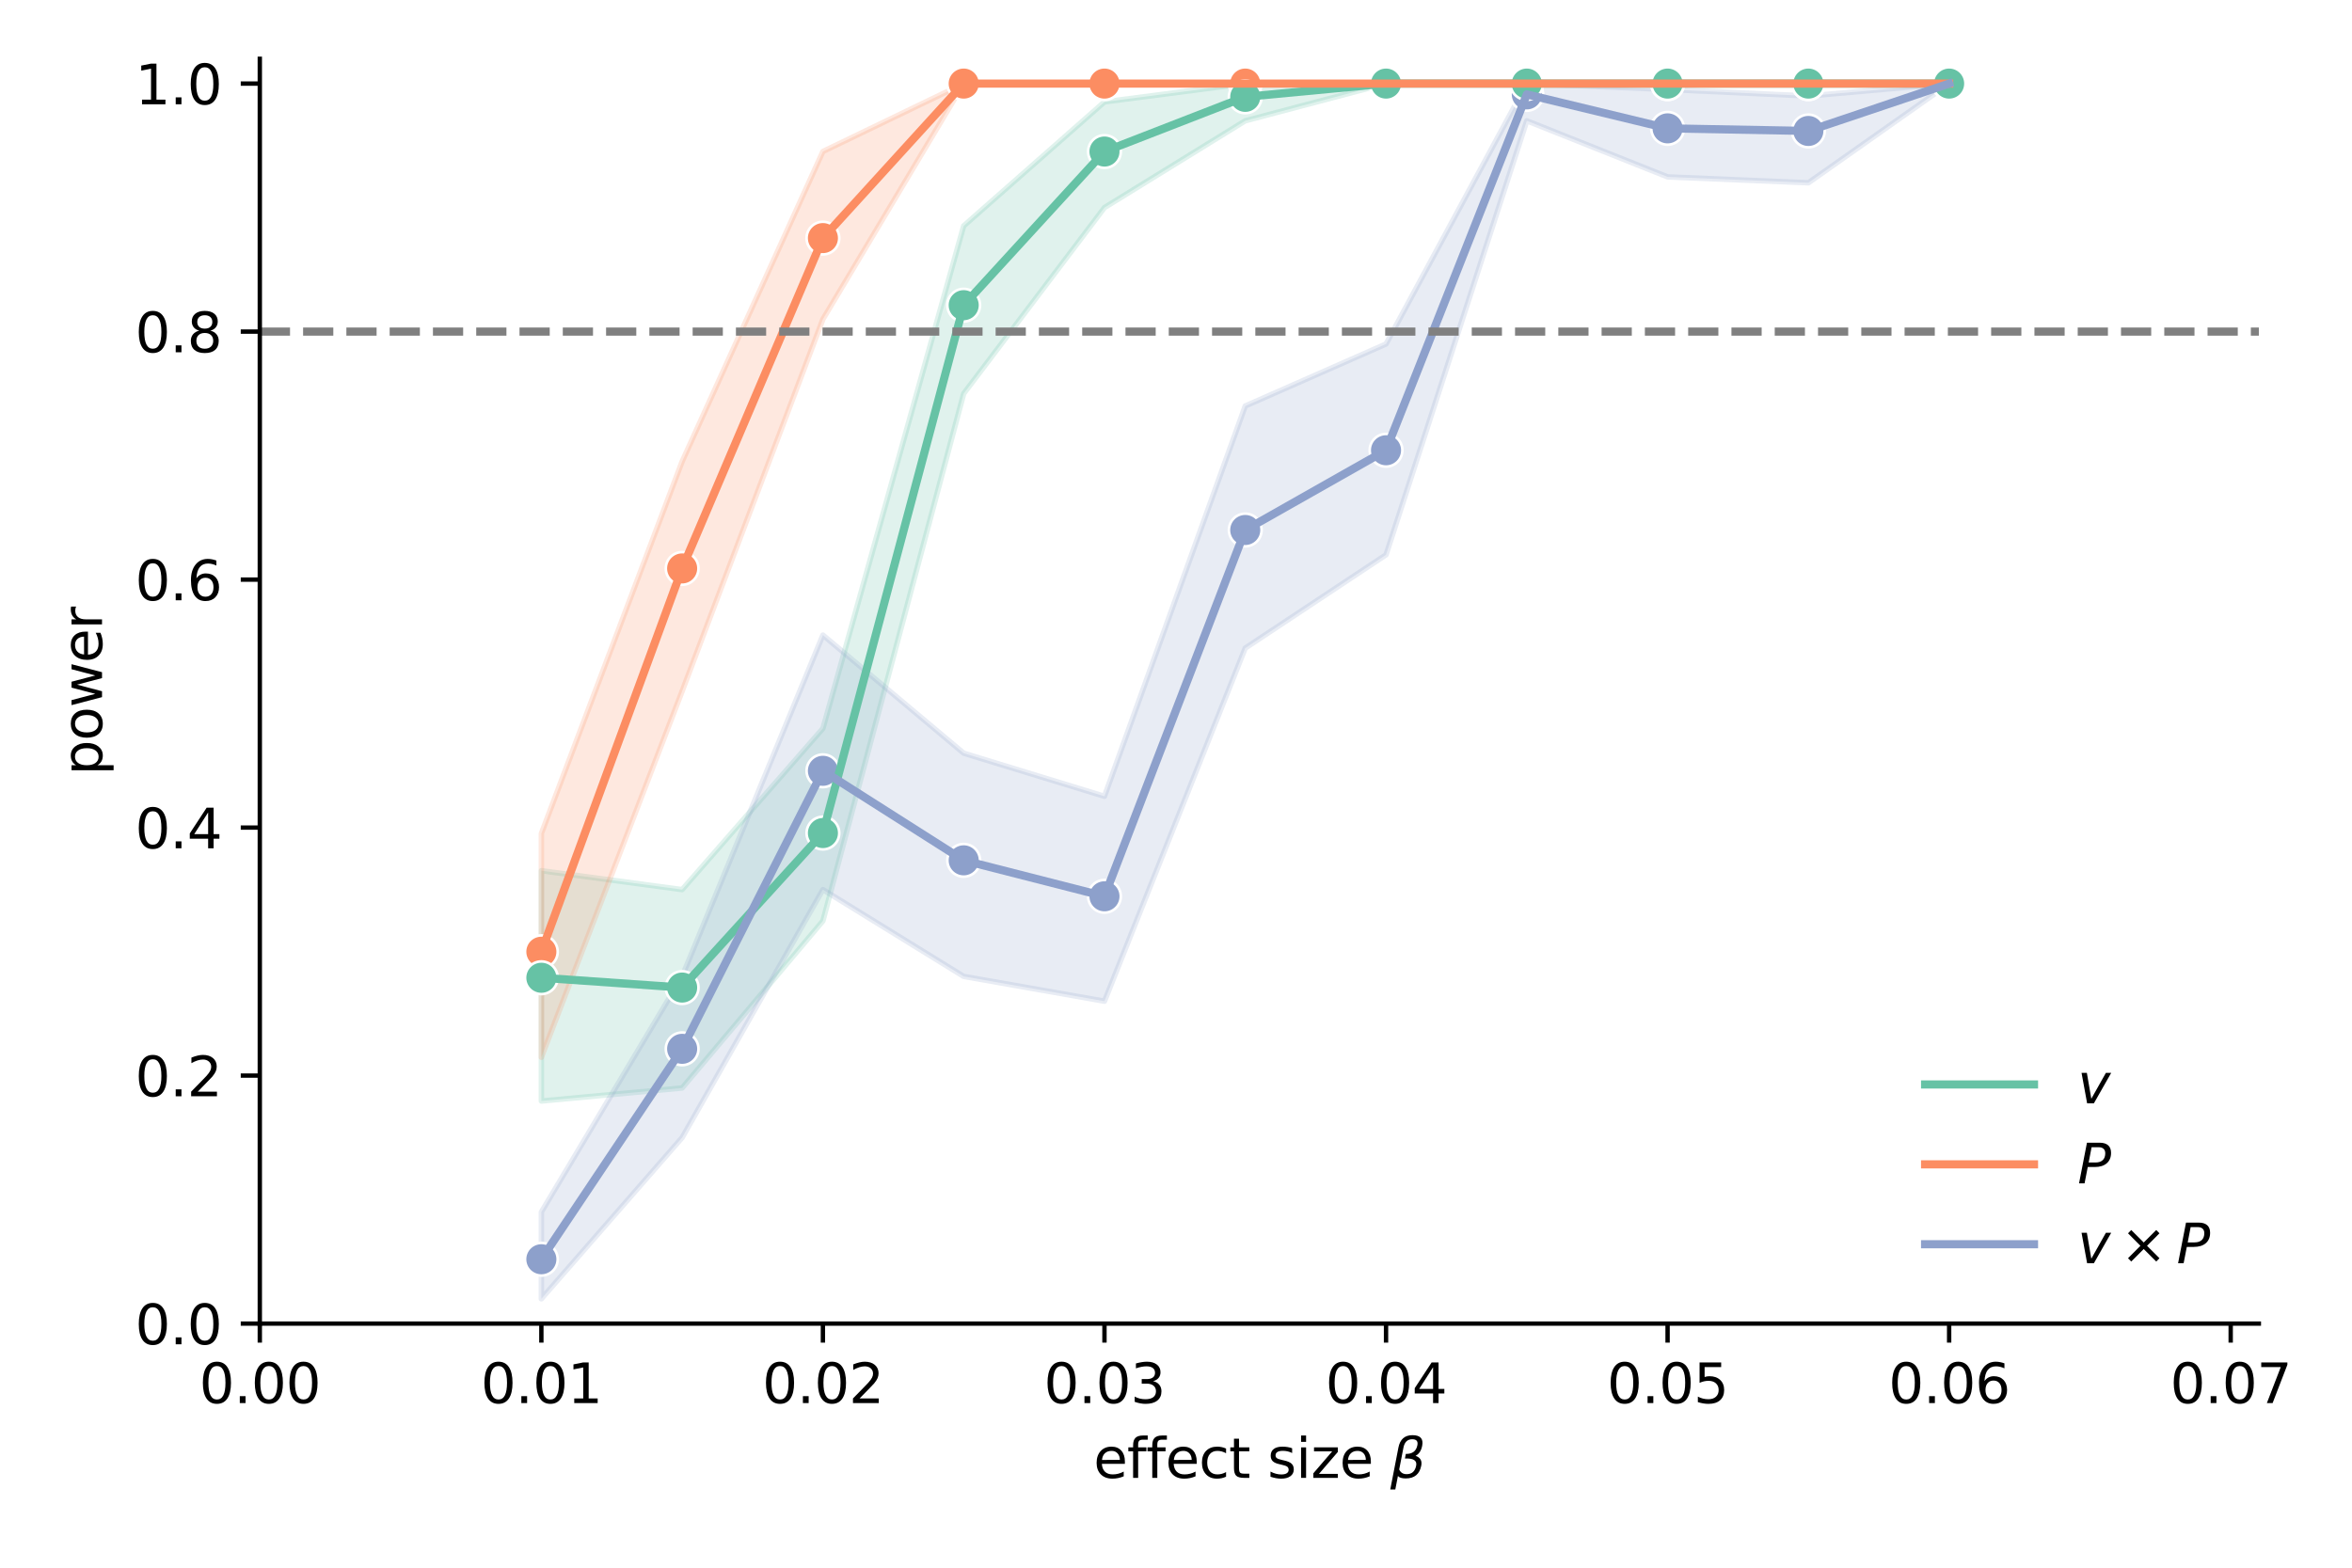 <?xml version="1.0" encoding="utf-8" standalone="no"?>
<!DOCTYPE svg PUBLIC "-//W3C//DTD SVG 1.1//EN"
  "http://www.w3.org/Graphics/SVG/1.1/DTD/svg11.dtd">
<svg xmlns:xlink="http://www.w3.org/1999/xlink" width="432pt" height="288pt" viewBox="0 0 432 288" xmlns="http://www.w3.org/2000/svg" version="1.1">
 <defs>
  <style type="text/css">*{stroke-linejoin: round; stroke-linecap: butt}</style>
 </defs>
 <g id="figure_1">
  <g id="patch_1">
   <path d="M 0 288 
L 432 288 
L 432 0 
L 0 0 
z
" style="fill: #ffffff"/>
  </g>
  <g id="axes_1">
   <g id="patch_2">
    <path d="M 47.72 243.16 
L 414.89 243.16 
L 414.89 10.8 
L 47.72 10.8 
z
" style="fill: #ffffff"/>
   </g>
   <g id="PolyCollection_1">
    <defs>
     <path id="m56f26a2fdf" d="M 99.434 -128.045 
L 99.434 -85.731 
L 125.291 -88.123 
L 151.148 -118.819 
L 177.005 -215.693 
L 202.862 -249.864 
L 228.72 -265.81 
L 254.577 -272.644 
L 280.434 -272.644 
L 306.291 -272.644 
L 332.148 -272.644 
L 358.005 -272.644 
L 358.005 -272.644 
L 358.005 -272.644 
L 332.148 -272.644 
L 306.291 -272.644 
L 280.434 -272.644 
L 254.577 -272.644 
L 228.72 -272.644 
L 202.862 -269.284 
L 177.005 -246.503 
L 151.148 -154.186 
L 125.291 -124.571 
L 99.434 -128.045 
z
" style="stroke: #66c2a5; stroke-opacity: 0.2"/>
    </defs>
    <g clip-path="url(#pa5958ed51b)">
     <use xlink:href="#m56f26a2fdf" x="0" y="288" style="fill: #66c2a5; fill-opacity: 0.2; stroke: #66c2a5; stroke-opacity: 0.2"/>
    </g>
   </g>
   <g id="PolyCollection_2">
    <defs>
     <path id="me63990b2fd" d="M 99.434 -134.88 
L 99.434 -93.761 
L 125.291 -161.02 
L 151.148 -229.361 
L 177.005 -272.644 
L 202.862 -272.644 
L 228.72 -272.644 
L 254.577 -272.644 
L 280.434 -272.644 
L 306.291 -272.644 
L 332.148 -272.644 
L 358.005 -272.644 
L 358.005 -272.644 
L 358.005 -272.644 
L 332.148 -272.644 
L 306.291 -272.644 
L 280.434 -272.644 
L 254.577 -272.644 
L 228.72 -272.644 
L 202.862 -272.644 
L 177.005 -272.644 
L 151.148 -260.172 
L 125.291 -203.221 
L 99.434 -134.88 
z
" style="stroke: #fc8d62; stroke-opacity: 0.2"/>
    </defs>
    <g clip-path="url(#pa5958ed51b)">
     <use xlink:href="#me63990b2fd" x="0" y="288" style="fill: #fc8d62; fill-opacity: 0.2; stroke: #fc8d62; stroke-opacity: 0.2"/>
    </g>
   </g>
   <g id="PolyCollection_3">
    <defs>
     <path id="m6863d27e7f" d="M 99.434 -65.342 
L 99.434 -49.396 
L 125.291 -79.011 
L 151.148 -124.571 
L 177.005 -108.625 
L 202.862 -104.069 
L 228.72 -168.936 
L 254.577 -186.078 
L 280.434 -265.81 
L 306.291 -255.502 
L 332.148 -254.42 
L 358.005 -272.644 
L 358.005 -272.644 
L 358.005 -272.644 
L 332.148 -270.366 
L 306.291 -271.562 
L 280.434 -272.644 
L 254.577 -224.805 
L 228.72 -213.415 
L 202.862 -141.714 
L 177.005 -149.63 
L 151.148 -171.328 
L 125.291 -108.625 
L 99.434 -65.342 
z
" style="stroke: #8da0cb; stroke-opacity: 0.2"/>
    </defs>
    <g clip-path="url(#pa5958ed51b)">
     <use xlink:href="#m6863d27e7f" x="0" y="288" style="fill: #8da0cb; fill-opacity: 0.2; stroke: #8da0cb; stroke-opacity: 0.2"/>
    </g>
   </g>
   <g id="PathCollection_1">
    <defs>
     <path id="C0_0_f40904f4e5" d="M 0 3 
C 0.796 3 1.559 2.684 2.121 2.121 
C 2.684 1.559 3 0.796 3 -0 
C 3 -0.796 2.684 -1.559 2.121 -2.121 
C 1.559 -2.684 0.796 -3 0 -3 
C -0.796 -3 -1.559 -2.684 -2.121 -2.121 
C -2.684 -1.559 -3 -0.796 -3 0 
C -3 0.796 -2.684 1.559 -2.121 2.121 
C -1.559 2.684 -0.796 3 0 3 
z
"/>
    </defs>
    <g clip-path="url(#pa5958ed51b)">
     <use xlink:href="#C0_0_f40904f4e5" x="99.434" y="174.842" style="fill: #fc8d62; stroke: #ffffff; stroke-width: 0.48"/>
    </g>
    <g clip-path="url(#pa5958ed51b)">
     <use xlink:href="#C0_0_f40904f4e5" x="125.291" y="104.427" style="fill: #fc8d62; stroke: #ffffff; stroke-width: 0.48"/>
    </g>
    <g clip-path="url(#pa5958ed51b)">
     <use xlink:href="#C0_0_f40904f4e5" x="151.148" y="43.74" style="fill: #fc8d62; stroke: #ffffff; stroke-width: 0.48"/>
    </g>
    <g clip-path="url(#pa5958ed51b)">
     <use xlink:href="#C0_0_f40904f4e5" x="177.005" y="15.356" style="fill: #fc8d62; stroke: #ffffff; stroke-width: 0.48"/>
    </g>
    <g clip-path="url(#pa5958ed51b)">
     <use xlink:href="#C0_0_f40904f4e5" x="202.862" y="15.356" style="fill: #fc8d62; stroke: #ffffff; stroke-width: 0.48"/>
    </g>
    <g clip-path="url(#pa5958ed51b)">
     <use xlink:href="#C0_0_f40904f4e5" x="228.72" y="15.356" style="fill: #fc8d62; stroke: #ffffff; stroke-width: 0.48"/>
    </g>
    <g clip-path="url(#pa5958ed51b)">
     <use xlink:href="#C0_0_f40904f4e5" x="254.577" y="15.356" style="fill: #fc8d62; stroke: #ffffff; stroke-width: 0.48"/>
    </g>
    <g clip-path="url(#pa5958ed51b)">
     <use xlink:href="#C0_0_f40904f4e5" x="280.434" y="15.356" style="fill: #fc8d62; stroke: #ffffff; stroke-width: 0.48"/>
    </g>
    <g clip-path="url(#pa5958ed51b)">
     <use xlink:href="#C0_0_f40904f4e5" x="306.291" y="15.356" style="fill: #fc8d62; stroke: #ffffff; stroke-width: 0.48"/>
    </g>
    <g clip-path="url(#pa5958ed51b)">
     <use xlink:href="#C0_0_f40904f4e5" x="332.148" y="15.356" style="fill: #fc8d62; stroke: #ffffff; stroke-width: 0.48"/>
    </g>
    <g clip-path="url(#pa5958ed51b)">
     <use xlink:href="#C0_0_f40904f4e5" x="358.005" y="15.356" style="fill: #fc8d62; stroke: #ffffff; stroke-width: 0.48"/>
    </g>
    <g clip-path="url(#pa5958ed51b)">
     <use xlink:href="#C0_0_f40904f4e5" x="99.434" y="231.337" style="fill: #8da0cb; stroke: #ffffff; stroke-width: 0.48"/>
    </g>
    <g clip-path="url(#pa5958ed51b)">
     <use xlink:href="#C0_0_f40904f4e5" x="125.291" y="192.679" style="fill: #8da0cb; stroke: #ffffff; stroke-width: 0.48"/>
    </g>
    <g clip-path="url(#pa5958ed51b)">
     <use xlink:href="#C0_0_f40904f4e5" x="151.148" y="141.605" style="fill: #8da0cb; stroke: #ffffff; stroke-width: 0.48"/>
    </g>
    <g clip-path="url(#pa5958ed51b)">
     <use xlink:href="#C0_0_f40904f4e5" x="177.005" y="158.052" style="fill: #8da0cb; stroke: #ffffff; stroke-width: 0.48"/>
    </g>
    <g clip-path="url(#pa5958ed51b)">
     <use xlink:href="#C0_0_f40904f4e5" x="202.862" y="164.659" style="fill: #8da0cb; stroke: #ffffff; stroke-width: 0.48"/>
    </g>
    <g clip-path="url(#pa5958ed51b)">
     <use xlink:href="#C0_0_f40904f4e5" x="228.72" y="97.365" style="fill: #8da0cb; stroke: #ffffff; stroke-width: 0.48"/>
    </g>
    <g clip-path="url(#pa5958ed51b)">
     <use xlink:href="#C0_0_f40904f4e5" x="254.577" y="82.718" style="fill: #8da0cb; stroke: #ffffff; stroke-width: 0.48"/>
    </g>
    <g clip-path="url(#pa5958ed51b)">
     <use xlink:href="#C0_0_f40904f4e5" x="280.434" y="17.338" style="fill: #8da0cb; stroke: #ffffff; stroke-width: 0.48"/>
    </g>
    <g clip-path="url(#pa5958ed51b)">
     <use xlink:href="#C0_0_f40904f4e5" x="306.291" y="23.58" style="fill: #8da0cb; stroke: #ffffff; stroke-width: 0.48"/>
    </g>
    <g clip-path="url(#pa5958ed51b)">
     <use xlink:href="#C0_0_f40904f4e5" x="332.148" y="24.058" style="fill: #8da0cb; stroke: #ffffff; stroke-width: 0.48"/>
    </g>
    <g clip-path="url(#pa5958ed51b)">
     <use xlink:href="#C0_0_f40904f4e5" x="358.005" y="15.356" style="fill: #8da0cb; stroke: #ffffff; stroke-width: 0.48"/>
    </g>
    <g clip-path="url(#pa5958ed51b)">
     <use xlink:href="#C0_0_f40904f4e5" x="99.434" y="179.625" style="fill: #66c2a5; stroke: #ffffff; stroke-width: 0.48"/>
    </g>
    <g clip-path="url(#pa5958ed51b)">
     <use xlink:href="#C0_0_f40904f4e5" x="125.291" y="181.425" style="fill: #66c2a5; stroke: #ffffff; stroke-width: 0.48"/>
    </g>
    <g clip-path="url(#pa5958ed51b)">
     <use xlink:href="#C0_0_f40904f4e5" x="151.148" y="153.041" style="fill: #66c2a5; stroke: #ffffff; stroke-width: 0.48"/>
    </g>
    <g clip-path="url(#pa5958ed51b)">
     <use xlink:href="#C0_0_f40904f4e5" x="177.005" y="56.065" style="fill: #66c2a5; stroke: #ffffff; stroke-width: 0.48"/>
    </g>
    <g clip-path="url(#pa5958ed51b)">
     <use xlink:href="#C0_0_f40904f4e5" x="202.862" y="27.84" style="fill: #66c2a5; stroke: #ffffff; stroke-width: 0.48"/>
    </g>
    <g clip-path="url(#pa5958ed51b)">
     <use xlink:href="#C0_0_f40904f4e5" x="228.72" y="17.794" style="fill: #66c2a5; stroke: #ffffff; stroke-width: 0.48"/>
    </g>
    <g clip-path="url(#pa5958ed51b)">
     <use xlink:href="#C0_0_f40904f4e5" x="254.577" y="15.356" style="fill: #66c2a5; stroke: #ffffff; stroke-width: 0.48"/>
    </g>
    <g clip-path="url(#pa5958ed51b)">
     <use xlink:href="#C0_0_f40904f4e5" x="280.434" y="15.356" style="fill: #66c2a5; stroke: #ffffff; stroke-width: 0.48"/>
    </g>
    <g clip-path="url(#pa5958ed51b)">
     <use xlink:href="#C0_0_f40904f4e5" x="306.291" y="15.356" style="fill: #66c2a5; stroke: #ffffff; stroke-width: 0.48"/>
    </g>
    <g clip-path="url(#pa5958ed51b)">
     <use xlink:href="#C0_0_f40904f4e5" x="332.148" y="15.356" style="fill: #66c2a5; stroke: #ffffff; stroke-width: 0.48"/>
    </g>
    <g clip-path="url(#pa5958ed51b)">
     <use xlink:href="#C0_0_f40904f4e5" x="358.005" y="15.356" style="fill: #66c2a5; stroke: #ffffff; stroke-width: 0.48"/>
    </g>
   </g>
   <g id="matplotlib.axis_1">
    <g id="xtick_1">
     <g id="line2d_1">
      <defs>
       <path id="mf3b0971353" d="M 0 0 
L 0 3.5 
" style="stroke: #000000; stroke-width: 0.8"/>
      </defs>
      <g>
       <use xlink:href="#mf3b0971353" x="47.72" y="243.16" style="stroke: #000000; stroke-width: 0.8"/>
      </g>
     </g>
     <g id="text_1">
      <!-- 0.00 -->
      <g transform="translate(36.587 257.758) scale(0.1 -0.1)">
       <defs>
        <path id="DejaVuSans-30" d="M 2034 4250 
Q 1547 4250 1301 3770 
Q 1056 3291 1056 2328 
Q 1056 1369 1301 889 
Q 1547 409 2034 409 
Q 2525 409 2770 889 
Q 3016 1369 3016 2328 
Q 3016 3291 2770 3770 
Q 2525 4250 2034 4250 
z
M 2034 4750 
Q 2819 4750 3233 4129 
Q 3647 3509 3647 2328 
Q 3647 1150 3233 529 
Q 2819 -91 2034 -91 
Q 1250 -91 836 529 
Q 422 1150 422 2328 
Q 422 3509 836 4129 
Q 1250 4750 2034 4750 
z
" transform="scale(0.016)"/>
        <path id="DejaVuSans-2e" d="M 684 794 
L 1344 794 
L 1344 0 
L 684 0 
L 684 794 
z
" transform="scale(0.016)"/>
       </defs>
       <use xlink:href="#DejaVuSans-30"/>
       <use xlink:href="#DejaVuSans-2e" x="63.623"/>
       <use xlink:href="#DejaVuSans-30" x="95.41"/>
       <use xlink:href="#DejaVuSans-30" x="159.033"/>
      </g>
     </g>
    </g>
    <g id="xtick_2">
     <g id="line2d_2">
      <g>
       <use xlink:href="#mf3b0971353" x="99.434" y="243.16" style="stroke: #000000; stroke-width: 0.8"/>
      </g>
     </g>
     <g id="text_2">
      <!-- 0.01 -->
      <g transform="translate(88.301 257.758) scale(0.1 -0.1)">
       <defs>
        <path id="DejaVuSans-31" d="M 794 531 
L 1825 531 
L 1825 4091 
L 703 3866 
L 703 4441 
L 1819 4666 
L 2450 4666 
L 2450 531 
L 3481 531 
L 3481 0 
L 794 0 
L 794 531 
z
" transform="scale(0.016)"/>
       </defs>
       <use xlink:href="#DejaVuSans-30"/>
       <use xlink:href="#DejaVuSans-2e" x="63.623"/>
       <use xlink:href="#DejaVuSans-30" x="95.41"/>
       <use xlink:href="#DejaVuSans-31" x="159.033"/>
      </g>
     </g>
    </g>
    <g id="xtick_3">
     <g id="line2d_3">
      <g>
       <use xlink:href="#mf3b0971353" x="151.148" y="243.16" style="stroke: #000000; stroke-width: 0.8"/>
      </g>
     </g>
     <g id="text_3">
      <!-- 0.02 -->
      <g transform="translate(140.015 257.758) scale(0.1 -0.1)">
       <defs>
        <path id="DejaVuSans-32" d="M 1228 531 
L 3431 531 
L 3431 0 
L 469 0 
L 469 531 
Q 828 903 1448 1529 
Q 2069 2156 2228 2338 
Q 2531 2678 2651 2914 
Q 2772 3150 2772 3378 
Q 2772 3750 2511 3984 
Q 2250 4219 1831 4219 
Q 1534 4219 1204 4116 
Q 875 4013 500 3803 
L 500 4441 
Q 881 4594 1212 4672 
Q 1544 4750 1819 4750 
Q 2544 4750 2975 4387 
Q 3406 4025 3406 3419 
Q 3406 3131 3298 2873 
Q 3191 2616 2906 2266 
Q 2828 2175 2409 1742 
Q 1991 1309 1228 531 
z
" transform="scale(0.016)"/>
       </defs>
       <use xlink:href="#DejaVuSans-30"/>
       <use xlink:href="#DejaVuSans-2e" x="63.623"/>
       <use xlink:href="#DejaVuSans-30" x="95.41"/>
       <use xlink:href="#DejaVuSans-32" x="159.033"/>
      </g>
     </g>
    </g>
    <g id="xtick_4">
     <g id="line2d_4">
      <g>
       <use xlink:href="#mf3b0971353" x="202.862" y="243.16" style="stroke: #000000; stroke-width: 0.8"/>
      </g>
     </g>
     <g id="text_4">
      <!-- 0.03 -->
      <g transform="translate(191.73 257.758) scale(0.1 -0.1)">
       <defs>
        <path id="DejaVuSans-33" d="M 2597 2516 
Q 3050 2419 3304 2112 
Q 3559 1806 3559 1356 
Q 3559 666 3084 287 
Q 2609 -91 1734 -91 
Q 1441 -91 1130 -33 
Q 819 25 488 141 
L 488 750 
Q 750 597 1062 519 
Q 1375 441 1716 441 
Q 2309 441 2620 675 
Q 2931 909 2931 1356 
Q 2931 1769 2642 2001 
Q 2353 2234 1838 2234 
L 1294 2234 
L 1294 2753 
L 1863 2753 
Q 2328 2753 2575 2939 
Q 2822 3125 2822 3475 
Q 2822 3834 2567 4026 
Q 2313 4219 1838 4219 
Q 1578 4219 1281 4162 
Q 984 4106 628 3988 
L 628 4550 
Q 988 4650 1302 4700 
Q 1616 4750 1894 4750 
Q 2613 4750 3031 4423 
Q 3450 4097 3450 3541 
Q 3450 3153 3228 2886 
Q 3006 2619 2597 2516 
z
" transform="scale(0.016)"/>
       </defs>
       <use xlink:href="#DejaVuSans-30"/>
       <use xlink:href="#DejaVuSans-2e" x="63.623"/>
       <use xlink:href="#DejaVuSans-30" x="95.41"/>
       <use xlink:href="#DejaVuSans-33" x="159.033"/>
      </g>
     </g>
    </g>
    <g id="xtick_5">
     <g id="line2d_5">
      <g>
       <use xlink:href="#mf3b0971353" x="254.577" y="243.16" style="stroke: #000000; stroke-width: 0.8"/>
      </g>
     </g>
     <g id="text_5">
      <!-- 0.04 -->
      <g transform="translate(243.444 257.758) scale(0.1 -0.1)">
       <defs>
        <path id="DejaVuSans-34" d="M 2419 4116 
L 825 1625 
L 2419 1625 
L 2419 4116 
z
M 2253 4666 
L 3047 4666 
L 3047 1625 
L 3713 1625 
L 3713 1100 
L 3047 1100 
L 3047 0 
L 2419 0 
L 2419 1100 
L 313 1100 
L 313 1709 
L 2253 4666 
z
" transform="scale(0.016)"/>
       </defs>
       <use xlink:href="#DejaVuSans-30"/>
       <use xlink:href="#DejaVuSans-2e" x="63.623"/>
       <use xlink:href="#DejaVuSans-30" x="95.41"/>
       <use xlink:href="#DejaVuSans-34" x="159.033"/>
      </g>
     </g>
    </g>
    <g id="xtick_6">
     <g id="line2d_6">
      <g>
       <use xlink:href="#mf3b0971353" x="306.291" y="243.16" style="stroke: #000000; stroke-width: 0.8"/>
      </g>
     </g>
     <g id="text_6">
      <!-- 0.05 -->
      <g transform="translate(295.158 257.758) scale(0.1 -0.1)">
       <defs>
        <path id="DejaVuSans-35" d="M 691 4666 
L 3169 4666 
L 3169 4134 
L 1269 4134 
L 1269 2991 
Q 1406 3038 1543 3061 
Q 1681 3084 1819 3084 
Q 2600 3084 3056 2656 
Q 3513 2228 3513 1497 
Q 3513 744 3044 326 
Q 2575 -91 1722 -91 
Q 1428 -91 1123 -41 
Q 819 9 494 109 
L 494 744 
Q 775 591 1075 516 
Q 1375 441 1709 441 
Q 2250 441 2565 725 
Q 2881 1009 2881 1497 
Q 2881 1984 2565 2268 
Q 2250 2553 1709 2553 
Q 1456 2553 1204 2497 
Q 953 2441 691 2322 
L 691 4666 
z
" transform="scale(0.016)"/>
       </defs>
       <use xlink:href="#DejaVuSans-30"/>
       <use xlink:href="#DejaVuSans-2e" x="63.623"/>
       <use xlink:href="#DejaVuSans-30" x="95.41"/>
       <use xlink:href="#DejaVuSans-35" x="159.033"/>
      </g>
     </g>
    </g>
    <g id="xtick_7">
     <g id="line2d_7">
      <g>
       <use xlink:href="#mf3b0971353" x="358.005" y="243.16" style="stroke: #000000; stroke-width: 0.8"/>
      </g>
     </g>
     <g id="text_7">
      <!-- 0.06 -->
      <g transform="translate(346.872 257.758) scale(0.1 -0.1)">
       <defs>
        <path id="DejaVuSans-36" d="M 2113 2584 
Q 1688 2584 1439 2293 
Q 1191 2003 1191 1497 
Q 1191 994 1439 701 
Q 1688 409 2113 409 
Q 2538 409 2786 701 
Q 3034 994 3034 1497 
Q 3034 2003 2786 2293 
Q 2538 2584 2113 2584 
z
M 3366 4563 
L 3366 3988 
Q 3128 4100 2886 4159 
Q 2644 4219 2406 4219 
Q 1781 4219 1451 3797 
Q 1122 3375 1075 2522 
Q 1259 2794 1537 2939 
Q 1816 3084 2150 3084 
Q 2853 3084 3261 2657 
Q 3669 2231 3669 1497 
Q 3669 778 3244 343 
Q 2819 -91 2113 -91 
Q 1303 -91 875 529 
Q 447 1150 447 2328 
Q 447 3434 972 4092 
Q 1497 4750 2381 4750 
Q 2619 4750 2861 4703 
Q 3103 4656 3366 4563 
z
" transform="scale(0.016)"/>
       </defs>
       <use xlink:href="#DejaVuSans-30"/>
       <use xlink:href="#DejaVuSans-2e" x="63.623"/>
       <use xlink:href="#DejaVuSans-30" x="95.41"/>
       <use xlink:href="#DejaVuSans-36" x="159.033"/>
      </g>
     </g>
    </g>
    <g id="xtick_8">
     <g id="line2d_8">
      <g>
       <use xlink:href="#mf3b0971353" x="409.719" y="243.16" style="stroke: #000000; stroke-width: 0.8"/>
      </g>
     </g>
     <g id="text_8">
      <!-- 0.07 -->
      <g transform="translate(398.586 257.758) scale(0.1 -0.1)">
       <defs>
        <path id="DejaVuSans-37" d="M 525 4666 
L 3525 4666 
L 3525 4397 
L 1831 0 
L 1172 0 
L 2766 4134 
L 525 4134 
L 525 4666 
z
" transform="scale(0.016)"/>
       </defs>
       <use xlink:href="#DejaVuSans-30"/>
       <use xlink:href="#DejaVuSans-2e" x="63.623"/>
       <use xlink:href="#DejaVuSans-30" x="95.41"/>
       <use xlink:href="#DejaVuSans-37" x="159.033"/>
      </g>
     </g>
    </g>
    <g id="text_9">
     <!-- effect size $\beta$ -->
     <g transform="translate(200.855 271.538) scale(0.1 -0.1)">
      <defs>
       <path id="DejaVuSans-65" d="M 3597 1894 
L 3597 1613 
L 953 1613 
Q 991 1019 1311 708 
Q 1631 397 2203 397 
Q 2534 397 2845 478 
Q 3156 559 3463 722 
L 3463 178 
Q 3153 47 2828 -22 
Q 2503 -91 2169 -91 
Q 1331 -91 842 396 
Q 353 884 353 1716 
Q 353 2575 817 3079 
Q 1281 3584 2069 3584 
Q 2775 3584 3186 3129 
Q 3597 2675 3597 1894 
z
M 3022 2063 
Q 3016 2534 2758 2815 
Q 2500 3097 2075 3097 
Q 1594 3097 1305 2825 
Q 1016 2553 972 2059 
L 3022 2063 
z
" transform="scale(0.016)"/>
       <path id="DejaVuSans-66" d="M 2375 4863 
L 2375 4384 
L 1825 4384 
Q 1516 4384 1395 4259 
Q 1275 4134 1275 3809 
L 1275 3500 
L 2222 3500 
L 2222 3053 
L 1275 3053 
L 1275 0 
L 697 0 
L 697 3053 
L 147 3053 
L 147 3500 
L 697 3500 
L 697 3744 
Q 697 4328 969 4595 
Q 1241 4863 1831 4863 
L 2375 4863 
z
" transform="scale(0.016)"/>
       <path id="DejaVuSans-63" d="M 3122 3366 
L 3122 2828 
Q 2878 2963 2633 3030 
Q 2388 3097 2138 3097 
Q 1578 3097 1268 2742 
Q 959 2388 959 1747 
Q 959 1106 1268 751 
Q 1578 397 2138 397 
Q 2388 397 2633 464 
Q 2878 531 3122 666 
L 3122 134 
Q 2881 22 2623 -34 
Q 2366 -91 2075 -91 
Q 1284 -91 818 406 
Q 353 903 353 1747 
Q 353 2603 823 3093 
Q 1294 3584 2113 3584 
Q 2378 3584 2631 3529 
Q 2884 3475 3122 3366 
z
" transform="scale(0.016)"/>
       <path id="DejaVuSans-74" d="M 1172 4494 
L 1172 3500 
L 2356 3500 
L 2356 3053 
L 1172 3053 
L 1172 1153 
Q 1172 725 1289 603 
Q 1406 481 1766 481 
L 2356 481 
L 2356 0 
L 1766 0 
Q 1100 0 847 248 
Q 594 497 594 1153 
L 594 3053 
L 172 3053 
L 172 3500 
L 594 3500 
L 594 4494 
L 1172 4494 
z
" transform="scale(0.016)"/>
       <path id="DejaVuSans-20" transform="scale(0.016)"/>
       <path id="DejaVuSans-73" d="M 2834 3397 
L 2834 2853 
Q 2591 2978 2328 3040 
Q 2066 3103 1784 3103 
Q 1356 3103 1142 2972 
Q 928 2841 928 2578 
Q 928 2378 1081 2264 
Q 1234 2150 1697 2047 
L 1894 2003 
Q 2506 1872 2764 1633 
Q 3022 1394 3022 966 
Q 3022 478 2636 193 
Q 2250 -91 1575 -91 
Q 1294 -91 989 -36 
Q 684 19 347 128 
L 347 722 
Q 666 556 975 473 
Q 1284 391 1588 391 
Q 1994 391 2212 530 
Q 2431 669 2431 922 
Q 2431 1156 2273 1281 
Q 2116 1406 1581 1522 
L 1381 1569 
Q 847 1681 609 1914 
Q 372 2147 372 2553 
Q 372 3047 722 3315 
Q 1072 3584 1716 3584 
Q 2034 3584 2315 3537 
Q 2597 3491 2834 3397 
z
" transform="scale(0.016)"/>
       <path id="DejaVuSans-69" d="M 603 3500 
L 1178 3500 
L 1178 0 
L 603 0 
L 603 3500 
z
M 603 4863 
L 1178 4863 
L 1178 4134 
L 603 4134 
L 603 4863 
z
" transform="scale(0.016)"/>
       <path id="DejaVuSans-7a" d="M 353 3500 
L 3084 3500 
L 3084 2975 
L 922 459 
L 3084 459 
L 3084 0 
L 275 0 
L 275 525 
L 2438 3041 
L 353 3041 
L 353 3500 
z
" transform="scale(0.016)"/>
       <path id="DejaVuSans-Oblique-3b2" d="M 872 216 
L 572 -1331 
L -6 -1331 
L 928 3478 
Q 1206 4903 2538 4903 
Q 3888 4903 3659 3700 
Q 3503 2844 2894 2531 
Q 3713 2250 3553 1416 
Q 3272 -69 1759 -66 
Q 1097 -63 872 216 
z
M 1019 966 
Q 1259 422 1875 425 
Q 2775 425 2966 1406 
Q 3138 2288 1675 2219 
L 1778 2750 
Q 2909 2731 3106 3750 
Q 3241 4438 2509 4434 
Q 1691 4434 1503 3459 
L 1019 966 
z
" transform="scale(0.016)"/>
      </defs>
      <use xlink:href="#DejaVuSans-65" transform="translate(0 0.391)"/>
      <use xlink:href="#DejaVuSans-66" transform="translate(61.523 0.391)"/>
      <use xlink:href="#DejaVuSans-66" transform="translate(96.729 0.391)"/>
      <use xlink:href="#DejaVuSans-65" transform="translate(131.934 0.391)"/>
      <use xlink:href="#DejaVuSans-63" transform="translate(193.457 0.391)"/>
      <use xlink:href="#DejaVuSans-74" transform="translate(248.438 0.391)"/>
      <use xlink:href="#DejaVuSans-20" transform="translate(287.646 0.391)"/>
      <use xlink:href="#DejaVuSans-73" transform="translate(319.434 0.391)"/>
      <use xlink:href="#DejaVuSans-69" transform="translate(371.533 0.391)"/>
      <use xlink:href="#DejaVuSans-7a" transform="translate(399.316 0.391)"/>
      <use xlink:href="#DejaVuSans-65" transform="translate(451.807 0.391)"/>
      <use xlink:href="#DejaVuSans-20" transform="translate(513.33 0.391)"/>
      <use xlink:href="#DejaVuSans-Oblique-3b2" transform="translate(545.117 0.391)"/>
     </g>
    </g>
   </g>
   <g id="matplotlib.axis_2">
    <g id="ytick_1">
     <g id="line2d_9">
      <defs>
       <path id="m75e734fde0" d="M 0 0 
L -3.5 0 
" style="stroke: #000000; stroke-width: 0.8"/>
      </defs>
      <g>
       <use xlink:href="#m75e734fde0" x="47.72" y="243.16" style="stroke: #000000; stroke-width: 0.8"/>
      </g>
     </g>
     <g id="text_10">
      <!-- 0.0 -->
      <g transform="translate(24.817 246.959) scale(0.1 -0.1)">
       <use xlink:href="#DejaVuSans-30"/>
       <use xlink:href="#DejaVuSans-2e" x="63.623"/>
       <use xlink:href="#DejaVuSans-30" x="95.41"/>
      </g>
     </g>
    </g>
    <g id="ytick_2">
     <g id="line2d_10">
      <g>
       <use xlink:href="#m75e734fde0" x="47.72" y="197.599" style="stroke: #000000; stroke-width: 0.8"/>
      </g>
     </g>
     <g id="text_11">
      <!-- 0.2 -->
      <g transform="translate(24.817 201.398) scale(0.1 -0.1)">
       <use xlink:href="#DejaVuSans-30"/>
       <use xlink:href="#DejaVuSans-2e" x="63.623"/>
       <use xlink:href="#DejaVuSans-32" x="95.41"/>
      </g>
     </g>
    </g>
    <g id="ytick_3">
     <g id="line2d_11">
      <g>
       <use xlink:href="#m75e734fde0" x="47.72" y="152.038" style="stroke: #000000; stroke-width: 0.8"/>
      </g>
     </g>
     <g id="text_12">
      <!-- 0.4 -->
      <g transform="translate(24.817 155.838) scale(0.1 -0.1)">
       <use xlink:href="#DejaVuSans-30"/>
       <use xlink:href="#DejaVuSans-2e" x="63.623"/>
       <use xlink:href="#DejaVuSans-34" x="95.41"/>
      </g>
     </g>
    </g>
    <g id="ytick_4">
     <g id="line2d_12">
      <g>
       <use xlink:href="#m75e734fde0" x="47.72" y="106.478" style="stroke: #000000; stroke-width: 0.8"/>
      </g>
     </g>
     <g id="text_13">
      <!-- 0.6 -->
      <g transform="translate(24.817 110.277) scale(0.1 -0.1)">
       <use xlink:href="#DejaVuSans-30"/>
       <use xlink:href="#DejaVuSans-2e" x="63.623"/>
       <use xlink:href="#DejaVuSans-36" x="95.41"/>
      </g>
     </g>
    </g>
    <g id="ytick_5">
     <g id="line2d_13">
      <g>
       <use xlink:href="#m75e734fde0" x="47.72" y="60.917" style="stroke: #000000; stroke-width: 0.8"/>
      </g>
     </g>
     <g id="text_14">
      <!-- 0.8 -->
      <g transform="translate(24.817 64.716) scale(0.1 -0.1)">
       <defs>
        <path id="DejaVuSans-38" d="M 2034 2216 
Q 1584 2216 1326 1975 
Q 1069 1734 1069 1313 
Q 1069 891 1326 650 
Q 1584 409 2034 409 
Q 2484 409 2743 651 
Q 3003 894 3003 1313 
Q 3003 1734 2745 1975 
Q 2488 2216 2034 2216 
z
M 1403 2484 
Q 997 2584 770 2862 
Q 544 3141 544 3541 
Q 544 4100 942 4425 
Q 1341 4750 2034 4750 
Q 2731 4750 3128 4425 
Q 3525 4100 3525 3541 
Q 3525 3141 3298 2862 
Q 3072 2584 2669 2484 
Q 3125 2378 3379 2068 
Q 3634 1759 3634 1313 
Q 3634 634 3220 271 
Q 2806 -91 2034 -91 
Q 1263 -91 848 271 
Q 434 634 434 1313 
Q 434 1759 690 2068 
Q 947 2378 1403 2484 
z
M 1172 3481 
Q 1172 3119 1398 2916 
Q 1625 2713 2034 2713 
Q 2441 2713 2670 2916 
Q 2900 3119 2900 3481 
Q 2900 3844 2670 4047 
Q 2441 4250 2034 4250 
Q 1625 4250 1398 4047 
Q 1172 3844 1172 3481 
z
" transform="scale(0.016)"/>
       </defs>
       <use xlink:href="#DejaVuSans-30"/>
       <use xlink:href="#DejaVuSans-2e" x="63.623"/>
       <use xlink:href="#DejaVuSans-38" x="95.41"/>
      </g>
     </g>
    </g>
    <g id="ytick_6">
     <g id="line2d_14">
      <g>
       <use xlink:href="#m75e734fde0" x="47.72" y="15.356" style="stroke: #000000; stroke-width: 0.8"/>
      </g>
     </g>
     <g id="text_15">
      <!-- 1.0 -->
      <g transform="translate(24.817 19.155) scale(0.1 -0.1)">
       <use xlink:href="#DejaVuSans-31"/>
       <use xlink:href="#DejaVuSans-2e" x="63.623"/>
       <use xlink:href="#DejaVuSans-30" x="95.41"/>
      </g>
     </g>
    </g>
    <g id="text_16">
     <!-- power -->
     <g transform="translate(18.737 142.435) rotate(-90) scale(0.1 -0.1)">
      <defs>
       <path id="DejaVuSans-70" d="M 1159 525 
L 1159 -1331 
L 581 -1331 
L 581 3500 
L 1159 3500 
L 1159 2969 
Q 1341 3281 1617 3432 
Q 1894 3584 2278 3584 
Q 2916 3584 3314 3078 
Q 3713 2572 3713 1747 
Q 3713 922 3314 415 
Q 2916 -91 2278 -91 
Q 1894 -91 1617 61 
Q 1341 213 1159 525 
z
M 3116 1747 
Q 3116 2381 2855 2742 
Q 2594 3103 2138 3103 
Q 1681 3103 1420 2742 
Q 1159 2381 1159 1747 
Q 1159 1113 1420 752 
Q 1681 391 2138 391 
Q 2594 391 2855 752 
Q 3116 1113 3116 1747 
z
" transform="scale(0.016)"/>
       <path id="DejaVuSans-6f" d="M 1959 3097 
Q 1497 3097 1228 2736 
Q 959 2375 959 1747 
Q 959 1119 1226 758 
Q 1494 397 1959 397 
Q 2419 397 2687 759 
Q 2956 1122 2956 1747 
Q 2956 2369 2687 2733 
Q 2419 3097 1959 3097 
z
M 1959 3584 
Q 2709 3584 3137 3096 
Q 3566 2609 3566 1747 
Q 3566 888 3137 398 
Q 2709 -91 1959 -91 
Q 1206 -91 779 398 
Q 353 888 353 1747 
Q 353 2609 779 3096 
Q 1206 3584 1959 3584 
z
" transform="scale(0.016)"/>
       <path id="DejaVuSans-77" d="M 269 3500 
L 844 3500 
L 1563 769 
L 2278 3500 
L 2956 3500 
L 3675 769 
L 4391 3500 
L 4966 3500 
L 4050 0 
L 3372 0 
L 2619 2869 
L 1863 0 
L 1184 0 
L 269 3500 
z
" transform="scale(0.016)"/>
       <path id="DejaVuSans-72" d="M 2631 2963 
Q 2534 3019 2420 3045 
Q 2306 3072 2169 3072 
Q 1681 3072 1420 2755 
Q 1159 2438 1159 1844 
L 1159 0 
L 581 0 
L 581 3500 
L 1159 3500 
L 1159 2956 
Q 1341 3275 1631 3429 
Q 1922 3584 2338 3584 
Q 2397 3584 2469 3576 
Q 2541 3569 2628 3553 
L 2631 2963 
z
" transform="scale(0.016)"/>
      </defs>
      <use xlink:href="#DejaVuSans-70"/>
      <use xlink:href="#DejaVuSans-6f" x="63.477"/>
      <use xlink:href="#DejaVuSans-77" x="124.658"/>
      <use xlink:href="#DejaVuSans-65" x="206.445"/>
      <use xlink:href="#DejaVuSans-72" x="267.969"/>
     </g>
    </g>
   </g>
   <g id="line2d_15">
    <path d="M 99.434 179.625 
L 125.291 181.425 
L 151.148 153.041 
L 177.005 56.065 
L 202.862 27.84 
L 228.72 17.794 
L 254.577 15.356 
L 280.434 15.356 
L 306.291 15.356 
L 332.148 15.356 
L 358.005 15.356 
" clip-path="url(#pa5958ed51b)" style="fill: none; stroke: #66c2a5; stroke-width: 1.5; stroke-linecap: square"/>
   </g>
   <g id="line2d_16">
    <path d="M 99.434 174.842 
L 125.291 104.427 
L 151.148 43.74 
L 177.005 15.356 
L 202.862 15.356 
L 228.72 15.356 
L 254.577 15.356 
L 280.434 15.356 
L 306.291 15.356 
L 332.148 15.356 
L 358.005 15.356 
" clip-path="url(#pa5958ed51b)" style="fill: none; stroke: #fc8d62; stroke-width: 1.5; stroke-linecap: square"/>
   </g>
   <g id="line2d_17">
    <path d="M 99.434 231.337 
L 125.291 192.679 
L 151.148 141.605 
L 177.005 158.052 
L 202.862 164.659 
L 228.72 97.365 
L 254.577 82.718 
L 280.434 17.338 
L 306.291 23.58 
L 332.148 24.058 
L 358.005 15.356 
" clip-path="url(#pa5958ed51b)" style="fill: none; stroke: #8da0cb; stroke-width: 1.5; stroke-linecap: square"/>
   </g>
   <g id="line2d_18"/>
   <g id="line2d_19"/>
   <g id="line2d_20"/>
   <g id="line2d_21">
    <path d="M 47.72 60.917 
L 414.89 60.917 
" clip-path="url(#pa5958ed51b)" style="fill: none; stroke-dasharray: 5.55,2.4; stroke-dashoffset: 0; stroke: #808080; stroke-width: 1.5"/>
   </g>
   <g id="patch_3">
    <path d="M 47.72 243.16 
L 47.72 10.8 
" style="fill: none; stroke: #000000; stroke-width: 0.8; stroke-linejoin: miter; stroke-linecap: square"/>
   </g>
   <g id="patch_4">
    <path d="M 47.72 243.16 
L 414.89 243.16 
" style="fill: none; stroke: #000000; stroke-width: 0.8; stroke-linejoin: miter; stroke-linecap: square"/>
   </g>
   <g id="legend_1">
    <g id="line2d_22">
     <path d="M 353.59 199.224 
L 363.59 199.224 
L 373.59 199.224 
" style="fill: none; stroke: #66c2a5; stroke-width: 1.5; stroke-linecap: square"/>
    </g>
    <g id="text_17">
     <!-- $v$ -->
     <g transform="translate(381.59 202.724) scale(0.1 -0.1)">
      <defs>
       <path id="DejaVuSans-Oblique-76" d="M 459 3500 
L 1069 3500 
L 1581 525 
L 3256 3500 
L 3866 3500 
L 1875 0 
L 1100 0 
L 459 3500 
z
" transform="scale(0.016)"/>
      </defs>
      <use xlink:href="#DejaVuSans-Oblique-76" transform="translate(0 0.312)"/>
     </g>
    </g>
    <g id="line2d_23">
     <path d="M 353.59 213.902 
L 363.59 213.902 
L 373.59 213.902 
" style="fill: none; stroke: #fc8d62; stroke-width: 1.5; stroke-linecap: square"/>
    </g>
    <g id="text_18">
     <!-- $P$ -->
     <g transform="translate(381.59 217.402) scale(0.1 -0.1)">
      <defs>
       <path id="DejaVuSans-Oblique-50" d="M 1081 4666 
L 2541 4666 
Q 3178 4666 3512 4369 
Q 3847 4072 3847 3500 
Q 3847 2731 3353 2303 
Q 2859 1875 1966 1875 
L 1172 1875 
L 806 0 
L 172 0 
L 1081 4666 
z
M 1613 4147 
L 1275 2394 
L 2069 2394 
Q 2606 2394 2893 2669 
Q 3181 2944 3181 3456 
Q 3181 3784 2986 3965 
Q 2791 4147 2438 4147 
L 1613 4147 
z
" transform="scale(0.016)"/>
      </defs>
      <use xlink:href="#DejaVuSans-Oblique-50" transform="translate(0 0.094)"/>
     </g>
    </g>
    <g id="line2d_24">
     <path d="M 353.59 228.58 
L 363.59 228.58 
L 373.59 228.58 
" style="fill: none; stroke: #8da0cb; stroke-width: 1.5; stroke-linecap: square"/>
    </g>
    <g id="text_19">
     <!-- $v \times P$ -->
     <g transform="translate(381.59 232.08) scale(0.1 -0.1)">
      <defs>
       <path id="DejaVuSans-d7" d="M 4488 3438 
L 3059 2003 
L 4488 575 
L 4116 197 
L 2681 1631 
L 1247 197 
L 878 575 
L 2303 2003 
L 878 3438 
L 1247 3816 
L 2681 2381 
L 4116 3816 
L 4488 3438 
z
" transform="scale(0.016)"/>
      </defs>
      <use xlink:href="#DejaVuSans-Oblique-76" transform="translate(0 0.094)"/>
      <use xlink:href="#DejaVuSans-d7" transform="translate(78.662 0.094)"/>
      <use xlink:href="#DejaVuSans-Oblique-50" transform="translate(181.934 0.094)"/>
     </g>
    </g>
   </g>
  </g>
 </g>
 <defs>
  <clipPath id="pa5958ed51b">
   <rect x="47.72" y="10.8" width="367.17" height="232.36"/>
  </clipPath>
 </defs>
</svg>
